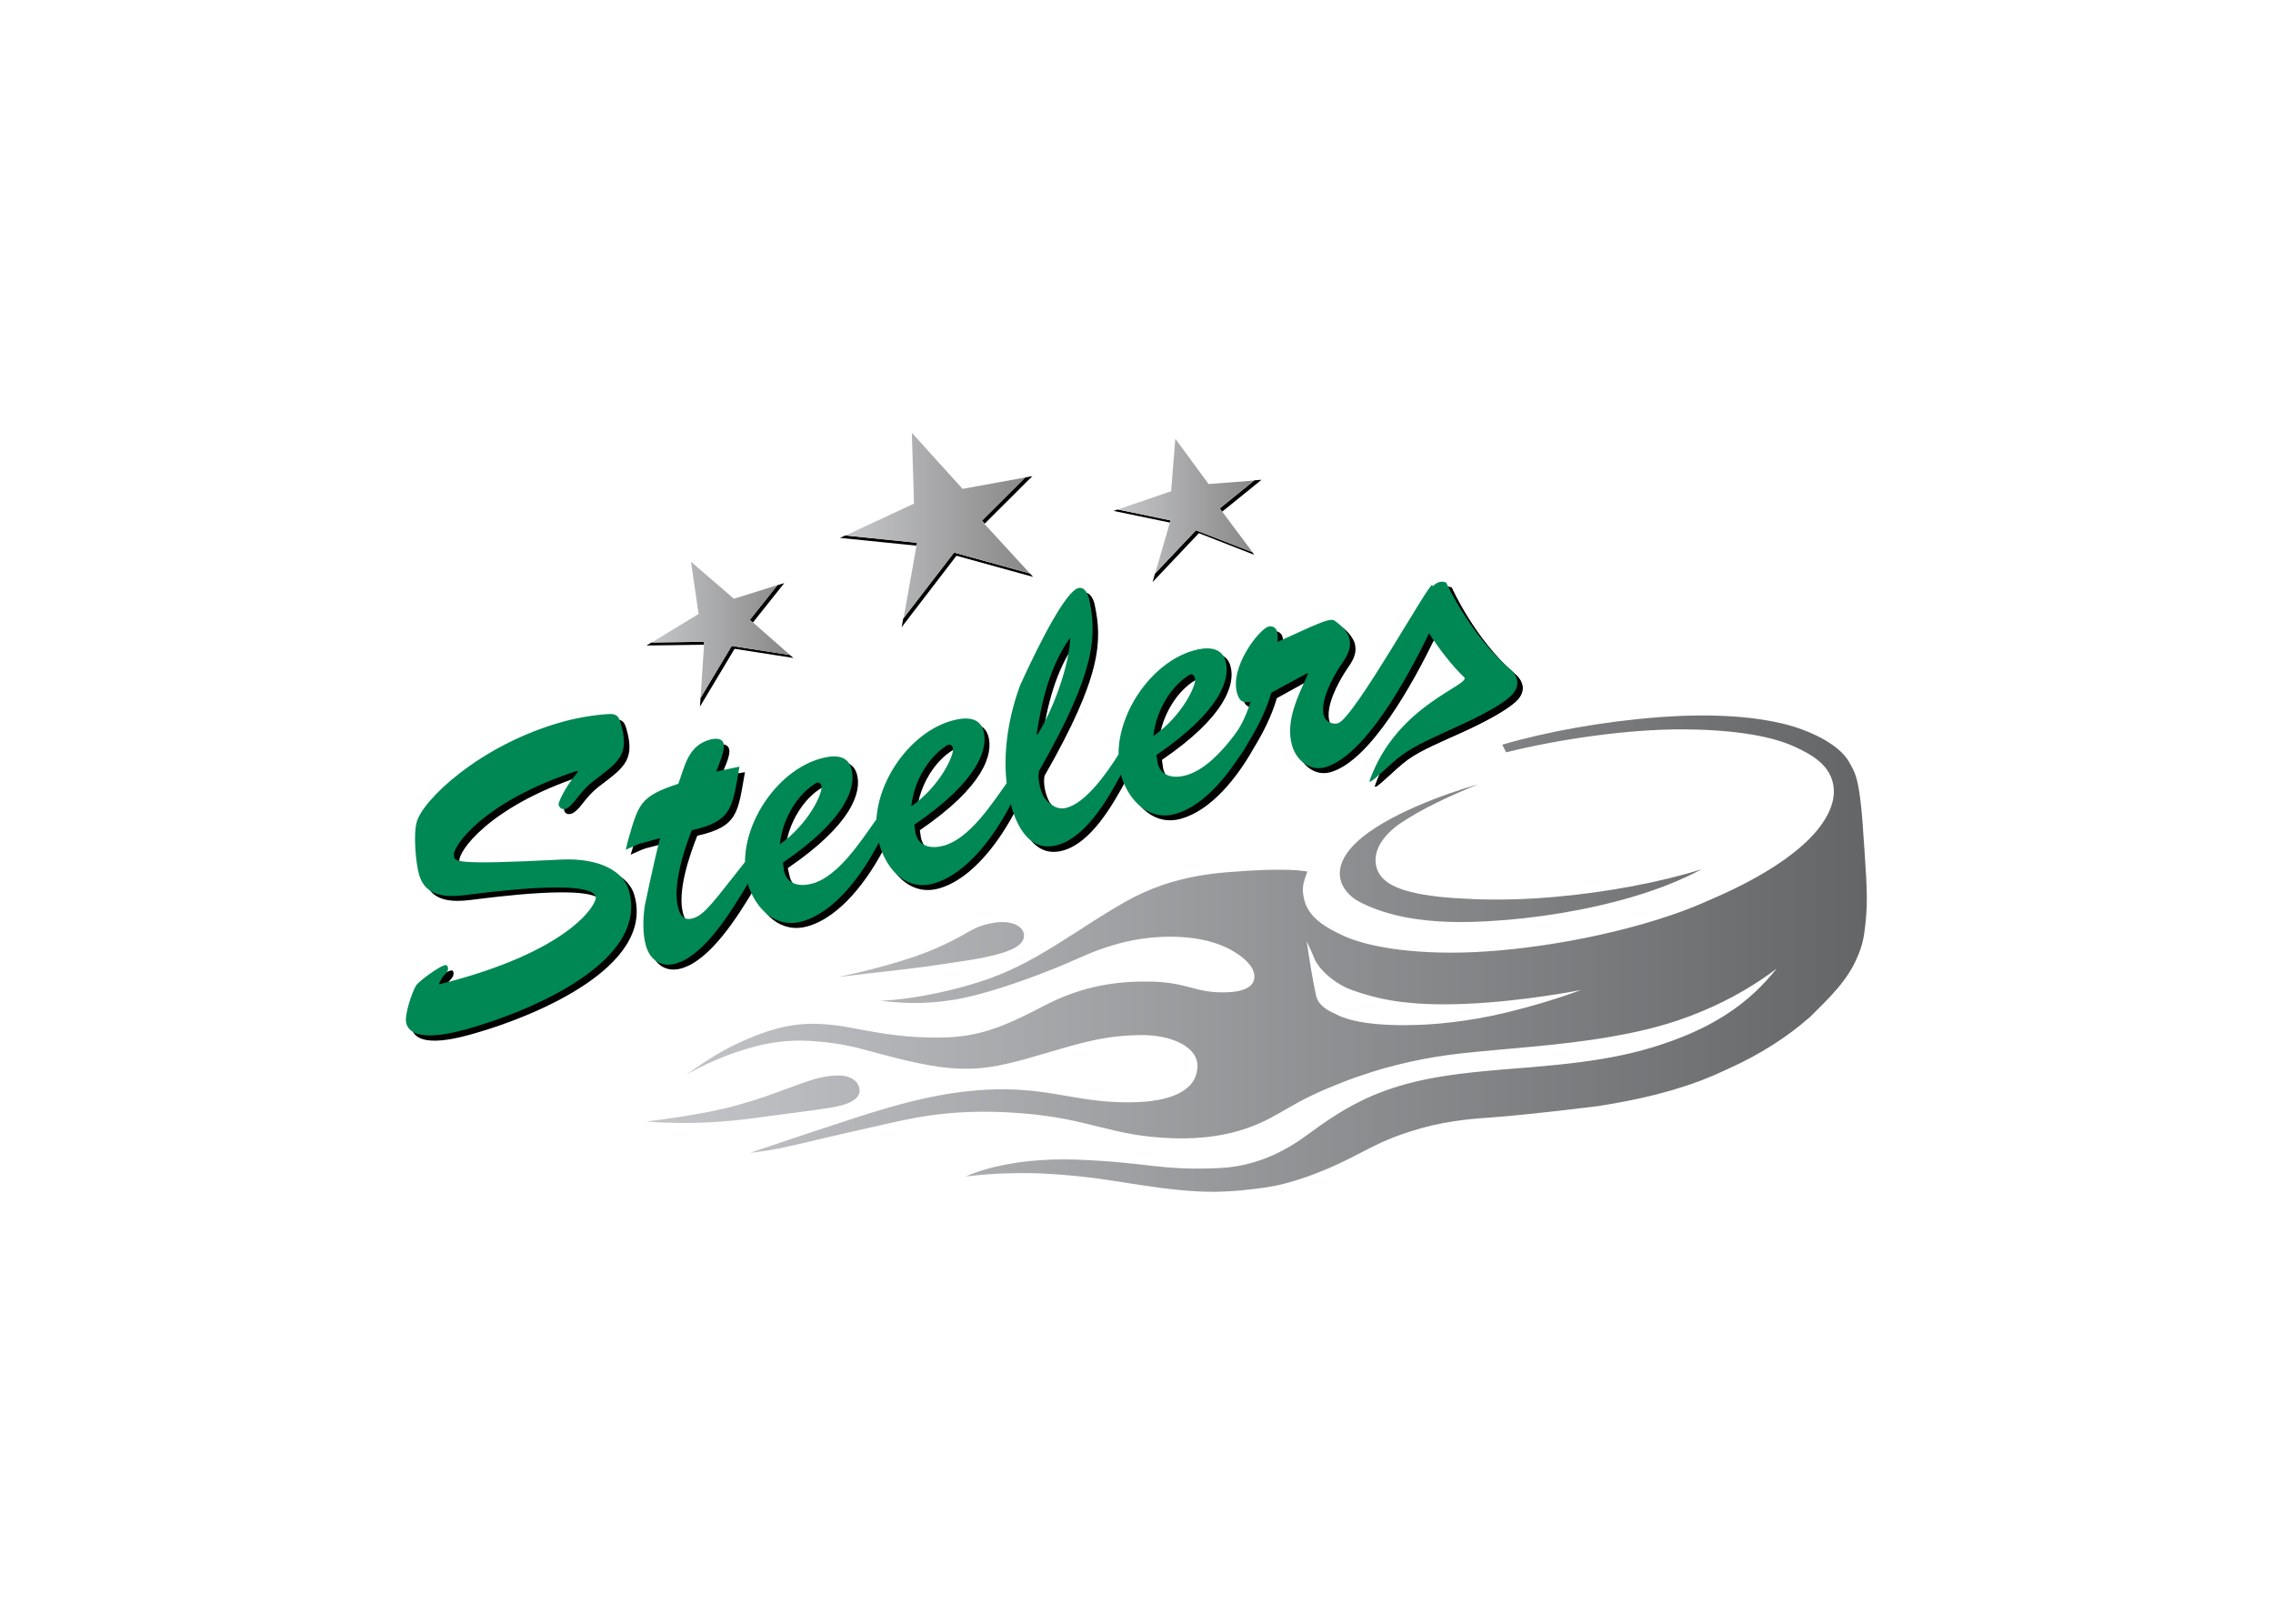 <svg clip-rule="evenodd" fill-rule="evenodd" stroke-linejoin="round" stroke-miterlimit="2" viewBox="0 0 560 400" xmlns="http://www.w3.org/2000/svg" xmlns:xlink="http://www.w3.org/1999/xlink"><linearGradient id="a"><stop offset="0" stop-color="#c5c6c8"/><stop offset="1" stop-color="#888"/></linearGradient><linearGradient id="b" gradientUnits="userSpaceOnUse" x1="156.152" x2="184.502" xlink:href="#a" y1="570.987" y2="570.987"/><linearGradient id="c" gradientUnits="userSpaceOnUse" x1="99.501" x2="137.828" xlink:href="#a" y1="566.946" y2="566.946"/><linearGradient id="d" gradientUnits="userSpaceOnUse" x1="59.152" x2="87.938" xlink:href="#a" y1="545.249" y2="545.249"/><linearGradient id="e" gradientUnits="userSpaceOnUse" x1="58.047" x2="312" y1="477.873" y2="477.873"><stop offset="0" stop-color="#c5c6c9"/><stop offset="1" stop-color="#646567"/></linearGradient><g transform="matrix(1.184 0 0 -1.184 90.526 800.722)"><path d="m87.923 540.006-12.126 1.888-6.483-10.823-.122-1.802 7.206 12.025 12.243-1.909zm-1.191 14.956-1.424-.433-5.74-7.211.641-.554zm-16.649-12.213-10.997-.143-1.017-.625 11.973.162z"/><path d="m167.111 568.003-10.996 2.28-.86-.295 11.724-2.432zm17.022-6.61-11.729 4.56-8.514-8.997-.524-1.786 9.638 10.182 11.536-4.508zm-6.275 8.437 8.188 6.631-1.486-.112-7.21-5.847z"/><path d="m138.361 577.224-1.46-.265-9.033-9.011.57-.621zm-.488-20.268-15.836 4.366-10.554-13.759-.325-1.771 11.403 14.864 15.958-4.402zm-23.515 6.397-14.945 1.521-1.089-.504 15.922-1.618z"/><g fill-rule="nonzero"><path d="m225.111 554.18c-.533.074-1.376-.067-2.29-1.018l-.127.254c-.606.555-16.294-27.666-19.591-28.623-1.15-.331-2.57.173-2.926 1.4-.885 3.068 1.766 7.999 3.435 10.558 1.343 1.964 2.468 3.476 1.781 5.852-.555 1.333-1.481 2.438-3.053 3.562-1.028.697-4.911-1.501-11.831-4.58.112.779.091 1.522-.128 2.29-.198.692-1.017 1.237-1.781 1.018-1.842-.534-8.08-8.345-6.487-13.866.468-1.608 1.144-2.092 2.798-1.781-.595-1.733-1.111-3.401-2.162-5.216-.146-.213-.231-.422-.382-.636-.06-.096-.192-.158-.254-.255-2.858-3.986-6.703-8.135-10.686-9.286-2.453-.713-5.16-.412-5.852 2.544l-.255 1.781c13.322 9.083 15.332 15.836 14.248 19.591-.885 3.068-4.035 2.743-6.488 2.035-8.467-2.376-15.623-12.426-15.647-21.499-2.328-3.704-6.72-9.878-10.813-11.067-2.071-.596-3.511.595-4.707 2.162-.916 1.73-1.333 3.969-1.018 5.47 11.984 20.909 11.999 28.181 10.432 35.62-.209 1.023-.987 2.794-2.29 2.417-2.453-.712-7.46-10.085-12.085-20.227-2.286-6.208-3.591-13.638-2.799-20.481-3.138-4.435-7.848-11.331-13.103-12.849-2.453-.707-5.165-.412-5.852 2.545l-.254 1.653c13.326 9.089 15.336 15.831 14.247 19.591-.885 3.064-4.035 2.875-6.487 2.163-8.199-2.3-15.185-11.776-15.648-20.609-3.131-4.407-7.966-11.678-13.357-13.23-2.453-.707-5.165-.407-5.852 2.544l-.382 1.654c13.327 9.083 15.459 15.836 14.375 19.591-.89 3.069-4.035 2.87-6.487 2.163-8.468-2.377-15.622-12.432-15.648-21.499-6.335-7.964-8.36-10.997-10.813-11.704-1.766-.509-2.692.224-3.18 1.908-1.328 4.595 1.292 12.162 2.926 16.283 8.584 1.904 8.426 4.901 9.922 13.231l-4.961-.891c.453 1.298 2.051 4.346 1.654 5.725-.356 1.231-1.929 1.053-2.926.763-4.448-1.282-5.094-5.353-6.488-9.159-8.116-2.682-8.269-4.071-10.559-11.958l-.509-1.654c3.883 1.786 2.57 1.063 7.251 2.417-1.445-5.648-3.18-14.121-3.18-14.121-.356-2.509-.605-5.74.127-8.269.886-3.063 3.369-4.554 6.361-3.689 6.023 1.741 11.588 10.609 15.011 16.283 1.618-5.007 5.725-9.123 11.322-7.505 6.805 1.962 12.537 9.764 15.902 16.283.074-.293.035-.603.127-.89 1.613-5.013 5.725-9.119 11.322-7.506 6.892 1.988 12.685 9.968 16.029 16.538.055-.209.068-.429.128-.636 1.307-4.524 4.07-9.633 9.668-8.015 5.7 1.65 10.082 9.124 13.103 14.757.048-.169.073-.341.127-.509 1.613-5.012 5.725-9.251 11.322-7.633 6.235 1.806 11.562 8.482 15.011 14.63 1.955 3.187 3.739 6.688 4.835 10.432l7.378 4.071.254-.128c-2.004-4.564-4.813-9.795-3.307-15.011.839-2.911 3.648-5.251 6.869-4.325 8.342 2.395 17.19 18.648 21.627 27.732 1.833-2.863 5.02-6.964 7.251-8.905 1.934-1.689-13.841-5.49-19.591-21.499-.611-1.699 4.051 3.349 6.87 5.343 2.819 2 6.681 3.547 11.449 5.725s8.742 4.396 10.813 6.233c2.076 1.832 2.005 4.036-.127 5.852-8.295 7.073-13.103 17.937-13.103 17.937s-.26.093-.509.128zm-77.728-11.577c-.117-4.768-2.763-13.597-6.742-20.227l-.255.127c1.064 6.956 2.794 14.233 6.997 20.1zm25.188-7.76c.361.007.645-.231.764-.636.453-1.277-2.57-7.964-8.651-12.213.606 5.659 3.959 10.62 7.506 12.722.123.077.261.125.381.127zm-121.489-8.269c-3.419-.244-6.702-.722-9.923-1.654-16.792-4.854-28.597-16.161-29.768-20.736-.707-2.447-.224-8.416.509-10.94 1.328-4.595 5.659-4.686 9.668-4.198 3.858.453 25.967 3.521 27.097-.382.356-1.226-4.905-11.281-32.567-18.191v.127c.326.59.519 1.084.891 1.527.447.458 1.109 1.139.89 1.908-.132.463-.381.361-.763.254-1.15-.336-5.282-3.038-5.979-4.071-.891-1.501-2.371-6.401-1.908-8.014 1.287-4.448 10.619-1.634 13.612-.763 11.037 3.185 37.1 13.377 32.694 28.623-1.084 3.75-5.842 6.757-14.121 6.36-22.828-1.195-22.029-.458-22.263.636-.509 1.761 5.99 11.404 25.57 17.81l.128-.127c-3.318-4.035-3.99-6.839-3.944-6.997.219-.763.758-.987 1.526-.763.611.178 1.207.809 1.654 1.272 2.372 3.013 2.906 3.547 5.852 5.725 4.01 3.073 5.582 5.012 3.944 10.686-.443 1.532-.921 2.03-2.799 1.908zm71.113-6.233c.36.005.645-.363.763-.764.453-1.282-2.57-7.831-8.651-12.085.611 5.664 3.964 10.615 7.506 12.721.123.077.262.126.382.128zm-27.351-7.888c.361.008.648-.362.763-.763.453-1.282-2.565-7.836-8.651-12.085.611 5.658 3.964 10.62 7.506 12.721.123.078.261.125.382.127z"/><path d="m238.769 536.073c2.132-1.817 2.167-4.02.091-5.852-2.071-1.837-6.091-4-10.859-6.178s-8.65-3.74-11.469-5.74c-2.82-1.994-7.43-7.062-6.819-5.363 5.75 16.009 21.56 19.795 19.626 21.484-3.048 2.651-7.81 9.48-8.589 11.424-.784 1.939.957 5.719.957 5.719 1.45 3.4 3.867 2.463 3.867 2.463s4.9-10.884 13.195-17.957"/><path d="m223.075 555.197c-.427-.104-.932-.427-1.399-.89l-.127.254c-.611.555-16.299-27.793-19.591-28.75-1.15-.331-2.575.295-2.926 1.526-.885 3.064 1.766 7.872 3.435 10.432 1.338 1.964 2.468 3.603 1.781 5.979-.55 1.333-1.481 2.31-3.053 3.435-1.033.697-4.911-1.374-11.831-4.453.107.779.096 1.522-.127 2.29-.199.692-1.018 1.115-1.781.891-1.843-.529-8.086-8.346-6.488-13.867.463-1.613 1.145-2.091 2.798-1.781-.599-1.732-1.112-3.273-2.162-5.088-.149-.218-.227-.417-.382-.636-.262-.42-.568-.825-.89-1.272-2.775-3.676-6.248-7.208-9.923-8.269-2.453-.708-5.292-.412-5.979 2.544l-.255 1.654c13.327 9.083 15.459 15.835 14.376 19.591-.886 3.068-4.163 2.87-6.616 2.162-8.506-2.387-15.685-12.521-15.647-21.626-2.329-3.705-6.602-9.884-10.686-11.068-2.071-.6-3.633.601-4.834 2.163-.916 1.73-1.328 3.964-1.018 5.47 11.984 20.909 11.999 28.313 10.432 35.747-.214 1.023-.982 2.667-2.29 2.29-2.453-.707-7.46-10.085-12.085-20.227-2.286-6.208-3.592-13.514-2.799-20.354-3.138-4.438-7.722-11.457-12.976-12.976-2.458-.712-5.287-.412-5.979 2.544l-.254 1.781c13.321 9.089 15.459 15.836 14.375 19.591-.886 3.069-4.163 2.743-6.615 2.036-8.155-2.289-15.123-11.684-15.648-20.482-3.136-4.411-7.842-11.805-13.23-13.357-2.453-.707-5.287-.407-5.979 2.544l-.254 1.781c13.321 9.083 15.331 15.836 14.248 19.591-.886 3.068-4.036 2.748-6.488 2.035-8.467-2.376-15.623-12.431-15.648-21.499-6.335-7.963-8.355-10.996-10.813-11.703-1.761-.509-2.565.351-3.053 2.035-1.328 4.595 1.17 12.157 2.799 16.283 8.589 1.898 8.421 4.906 9.922 13.231l-4.834-1.018c.458 1.298 1.924 4.473 1.527 5.852-.356 1.226-1.929 1.048-2.926.763-4.448-1.287-5.099-5.353-6.488-9.159-8.116-2.677-8.274-4.193-10.559-12.086l-.381-1.653c3.887 1.786 2.447 1.063 7.124 2.417-1.441-5.649-3.181-14.121-3.181-14.121-.356-2.509-.478-5.74.255-8.269.885-3.068 3.246-4.554 6.233-3.689 6.091 1.759 11.593 11.006 15.011 16.665.025-.08-.025-.175 0-.255 1.613-5.007 5.725-9.251 11.322-7.632 6.844 1.972 12.545 9.873 15.902 16.41.075-.297.161-.599.255-.89 1.618-5.013 5.597-9.251 11.194-7.633 6.897 1.987 12.685 9.968 16.029 16.538.054-.202.07-.437.128-.636 1.307-4.524 4.071-9.506 9.668-7.888 5.68 1.645 10.082 9.004 13.103 14.63.047-.17.073-.341.127-.509 1.618-5.012 5.725-9.251 11.322-7.633 5.116 1.482 9.601 6.479 12.976 11.577.361.527.79 1.105 1.145 1.653.327.54.592.994.89 1.527 1.953 3.187 3.735 6.688 4.835 10.432l7.505 4.07.127-.127c-2.004-4.564-4.813-9.795-3.307-15.011.845-2.911 3.648-5.379 6.869-4.453 8.348 2.397 17.191 18.78 21.627 27.86 1.822-2.864 4.99-7.062 7.251-9.032 1.934-1.684-13.841-5.49-19.591-21.499-.611-1.7 4.045 3.348 6.87 5.343 2.819 2 6.681 3.674 11.449 5.852 4.773 2.178 8.742 4.274 10.813 6.106 2.071 1.837 2.132 4.035 0 5.852-8.294 7.078-13.23 17.937-13.23 17.937s-.615.318-1.4.127zm-76.837-11.576c-.117-4.768-2.758-13.47-6.742-20.1h-.255c1.064 6.956 2.794 14.233 6.997 20.1zm25.189-7.633c.361.007.648-.363.763-.763.453-1.283-2.565-7.837-8.651-12.086.611 5.659 3.964 10.62 7.506 12.722.123.077.261.125.382.127zm-121.363-8.269c-3.419-.239-6.834-.85-10.05-1.781-16.792-4.849-28.597-16.161-29.768-20.736-.702-2.447-.218-8.411.509-10.94 1.333-4.59 5.659-4.692 9.668-4.198 3.858.453 25.967 3.521 27.097-.382.351-1.226-4.91-11.281-32.567-18.192v.255c.326.595.519 1.089.891 1.526.448.464 1.114 1.018.89 1.781-.132.464-.376.494-.763.382-1.15-.331-5.155-3.165-5.852-4.198-.895-1.501-2.503-6.279-2.035-7.887 1.282-4.448 10.625-1.756 13.612-.891 11.042 3.191 37.105 13.378 32.694 28.623-1.084 3.751-5.847 6.758-14.121 6.361-22.833-1.196-22.029-.331-22.263.763-.514 1.761 5.99 11.277 25.57 17.683l.255-.127c-3.318-4.035-4.117-6.717-4.071-6.87.224-.768.763-1.109 1.527-.89.615.178 1.206.941 1.653 1.399 2.372 3.013 2.911 3.542 5.852 5.725 4.015 3.068 5.587 4.885 3.944 10.559-.443 1.531-.799 2.162-2.672 2.035zm70.986-6.361c.36.007.645-.231.763-.636.453-1.282-2.57-7.958-8.65-12.212.605 5.658 3.958 10.614 7.505 12.721.124.077.262.125.382.127zm-27.351-7.887c.36.007.645-.235.763-.636.453-1.282-2.57-7.958-8.651-12.212.606 5.658 3.959 10.619 7.506 12.721.124.078.262.125.382.127z" fill="#008854"/><path d="m163.902 556.969 8.49 8.978 11.781-4.559-6.832 9.153 7.161 5.763-9.475-.725-6.921 9.426-.874-10.933-11.08-3.781 10.96-2.265z" fill="url(#b)"/><path d="m111.559 547.661 10.546 13.653 15.723-4.313-10.006 10.896 9.047 9.045-13.037-2.37-10.548 11.658.446-14.727-14.229-6.624 14.856-1.531z" fill="url(#c)"/><path d="m69.325 531.094 6.482 10.79 12.131-1.881-8.348 7.336 5.715 7.203-9.057-2.828-8.923 7.691 1.585-10.863-9.758-5.93 10.924.142z" fill="url(#d)"/><path d="m176.833 428.328c-3.474-.052-7.491.201-12.88.954-7.155.997-10.966 1.816-17.174 2.385-6.921.636-10.265.584-14.153.477-3.882-.106-8.11-.636-8.11-.636s8.094 4.079 23.217 3.499c15.128-.585 17.029-2.319 29.577-1.749 9.689.437 16.346 5.537 18.605 7.155 2.26 1.619 8.158 6.214 15.959 8.987 7.914 2.845 16.132 3.661 24.432 4.371 16.359 1.231 26.182 2.389 37.051 6.679 3.511 1.384 6.437 2.9 8.905 4.452 5.18 3.257 8.458 6.74 10.972 9.859-6.025-4.595-12.275-7.696-17.969-9.859-6.356-2.412-12.048-3.525-16.379-4.293-10.589-1.878-22.07-2.476-31.326-3.499-7.531-.829-14.578-2.454-20.832-4.611-.91-.311-1.823-.614-2.703-.954-6.9-2.677-9.115-3.891-12.88-6.043-3.761-2.158-10.381-6.481-23.535-6.043-13.149.433-17.049 4.144-32.121 5.248-15.063 1.099-23.339-1.368-30.85-3.021-7.505-1.649-13.669-3.214-17.969-4.135-3.704-.799-6.997-1.113-6.997-1.113s10.335 3.526 20.991 6.997c10.655 3.47 20.968 6.349 32.28 6.201 10.223-.137 15.44-2.754 25.602-2.703 9.124.041 12.827 2.64 13.835 5.566.259.748.369 1.657.318 2.385-.285 3.694-5.472 6.068-11.609 6.043-6.131-.026-10.552-1.084-15.742-2.545-5.191-1.465-11.013-3.422-16.061-4.134-5.048-.713-9.919-.324-17.333 1.431-7.419 1.761-10.43 3.006-15.743 3.657-5.312.647-9.711.732-15.583-.795-5.873-1.526-10.984-3.96-14.312-5.883 4.707 3.353 8.504 5.867 14.789 8.269 6.284 2.407 10.733 2.682 16.06 2.067 5.328-.616 12.349-2.901 23.376-2.544 6.508.208 11.471 2.228 16.061 4.452 2.676 1.293 5.217 2.748 7.792 3.816 5.724 2.382 11.454 3.452 18.446 3.34 8.065-.132 9.287-2.466 16.06-2.226 6.783.239 6.07 3.742 4.93 5.406-.448.646-1.095 1.34-2.067 2.067-1.527 1.161-3.673 2.367-6.838 3.181-5.18 1.333-12.167 1.212-18.446-.477-3.16-.845-5.445-1.747-7.633-2.704-2.163-.951-4.281-1.896-7.156-3.021-5.78-2.264-13.745-5.076-19.877-6.043-6.132-.966-10.501-.693-15.107-.159 6.488.173 17.291 2.364 24.807 5.407 2.427.982 5.115 2.285 7.792 3.816 5.603 3.216 11.166 7.056 14.789 9.223 1.674 1.003 3.515 2.138 5.565 3.181 4.519 2.269 10.355 4.356 19.082 5.088 12.691 1.064 16.134.236 16.856.159-.565-1.592-1.273-3.034-.795-5.247.082-.387.161-.835.318-1.272 1.211-3.389 4.445-5.2 7.951-6.838 3.506-1.639 11.458-3.763 24.648-3.498 13.184.269 31.822 3.372 46.274 8.746 2.514.936 4.731 1.926 6.838 2.862 10.004 4.407 15.705 8.652 18.764 11.608 3.699 3.577 6.17 7.798 5.406 11.767-.763 3.969-4.172 6.119-8.269 7.951-4.091 1.832-11.214 3.417-22.739 3.499-11.531.081-25.999-2.038-37.051-4.771-.158.341-.52.98-.795 1.59 9.225 2.697 21.084 4.86 32.757 5.725 11.791.87 20.175-.011 25.92-1.431 4.895-1.211 11.298-4.003 13.517-7.951 1.099-1.949 1.646-2.907 2.226-7.156.427-3.124.557-5.52.954-11.29.28-4.02.452-7.032.477-9.541.02-2.28-.13-4.169-.318-5.884-.28-2.585-.618-4.311-1.59-6.52-2.088-5.111-6.065-8.78-9.859-12.562-4.87-4.33-10.749-7.972-16.697-10.654-1.069-.484-2.267-1.061-3.498-1.59-7.665-3.257-15.785-5.072-24.012-6.361-10.676-1.323-19.039-2.151-22.581-2.385-4.706-.306-10.16-.863-16.378-2.863-5.252-1.694-7.021-2.746-12.563-5.565-5.541-2.824-12.287-5.428-18.287-6.202-3.002-.389-5.908-.743-9.382-.795zm-112.425 14.312c-4.02.059-6.361.318-6.361.318s11.503 1.288 18.764 3.339c5.496 1.547 6.968 2.202 10.972 3.657 3.756 1.364 6.483 2.433 9.541 2.545h1.273c2.849-.234 3.862-1.908 3.816-3.181-.051-1.358-1.382-2.745-6.043-3.498-4.656-.748-7.072-.948-15.106-2.067-7.028-.98-12.836-1.173-16.856-1.113zm150.271 20.354c2.354-.023 5.053.038 8.269.318 3.598.315 7.328.867 10.813 1.59 10.264 2.142 18.765 5.407 18.765 5.407s-11.567-2.318-23.535-2.863c-13.174-.605-19.306 1.158-24.171 2.863-2.493.875-5.999 3.194-7.633 6.201-.529 1.347-1.166 2.651-1.749 3.976 0 0 .172-1.221.477-3.181.321-2.096.811-4.908 1.431-7.95.469-2.285 2.325-3.234 4.294-4.135.183-.086.387-.206.636-.318 1.775-.756 5.341-1.839 12.403-1.908zm-116.719 10.018s7.724 1.518 15.107 3.975c.341.112.629.201.954.318 6.269 2.194 9.957 4.51 11.29 5.248 1.405.773 2.697 1.363 5.089 1.749 3.175.509 5.927-.446 6.202-2.385.28-1.99-2.176-3.233-4.771-3.975-3.886-1.151-7.931-1.613-11.926-2.227-5.689-.905-13.403-1.68-16.538-2.067-3.129-.392-5.407-.636-5.407-.636zm127.692 11.449c-7.207.17-13.162 1.373-17.81 3.499-1.105.503-2.202 1.031-3.022 1.749-3.216 2.763-3.787 6.885 1.113 11.449 5.847 5.45 18.245 9.993 25.125 11.926-6.62-2.727-11.79-5.208-15.902-7.95-4.111-2.743-5.934-6.093-5.247-9.064.738-3.176 3.956-5.338 13.039-6.361 1.99-.224 4.253-.36 6.838-.477 5.409-.25 11.463-.088 17.651.477 10.666.962 21.675 3.027 30.213 5.724-4.228-2.254-9.111-4.187-14.311-5.724-9.847-2.916-20.702-4.57-30.055-5.089-2.67-.149-5.23-.215-7.632-.159z" fill="url(#e)"/></g></g></svg>